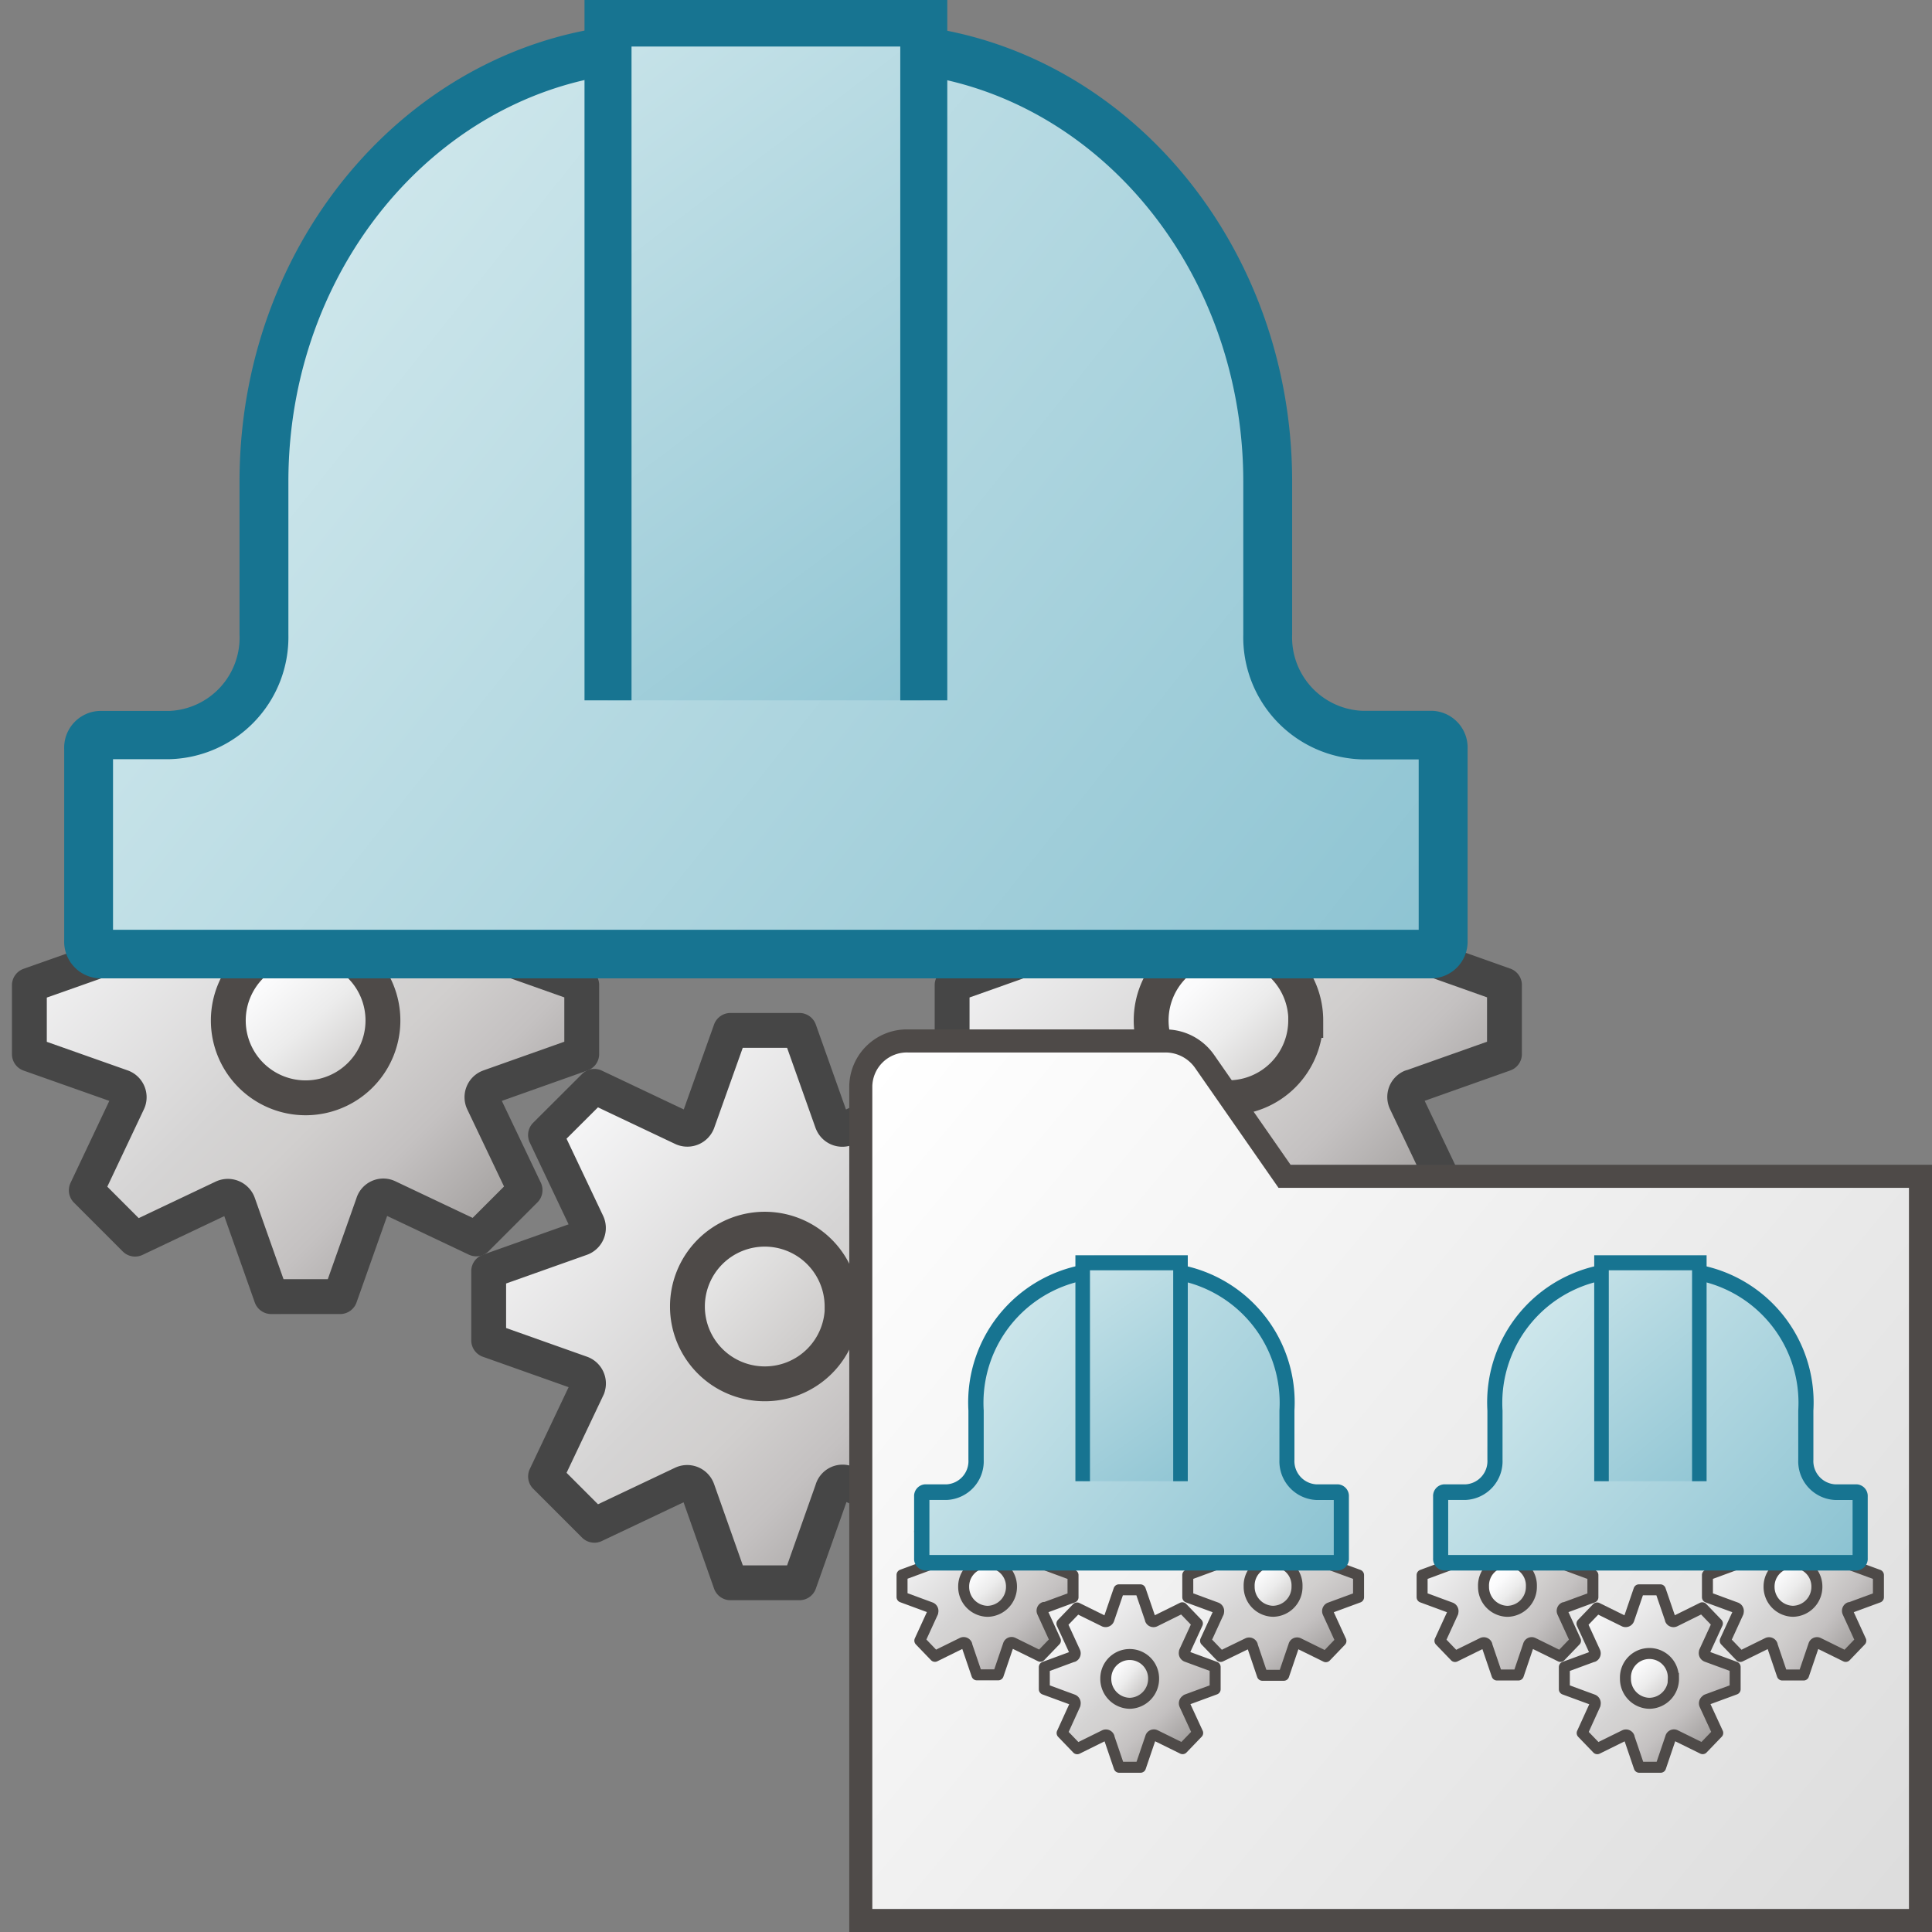 <svg id="Image" xmlns="http://www.w3.org/2000/svg" xmlns:xlink="http://www.w3.org/1999/xlink" viewBox="0 0 48 48">
  <rect x="0" y="0" width="48" height="48" fill="#808080" stroke="none"/>
  <defs>
    <linearGradient id="linear-gradient" x1="25.633" y1="18.52" x2="35.273" y2="28.016" gradientTransform="translate(0 2)" gradientUnits="userSpaceOnUse">
      <stop offset="0" stop-color="#f8f8f9"/>
      <stop offset="0.5" stop-color="#d5d4d4"/>
      <stop offset="0.63" stop-color="#d1cfce"/>
      <stop offset="0.779" stop-color="#c4c1c1"/>
      <stop offset="0.938" stop-color="#aba8a7"/>
      <stop offset="0.99" stop-color="#a29f9d"/>
    </linearGradient>
    <linearGradient id="linear-gradient-2" x1="29.019" y1="21.775" x2="32.019" y2="24.932" gradientTransform="translate(0 2)" gradientUnits="userSpaceOnUse">
      <stop offset="0" stop-color="#fff"/>
      <stop offset="0.221" stop-color="#fbfbfc"/>
      <stop offset="0.541" stop-color="#ececec"/>
      <stop offset="0.92" stop-color="#d0cecd"/>
      <stop offset="1" stop-color="#c9c6c5"/>
    </linearGradient>
    <linearGradient id="linear-gradient-3" x1="2.699" y1="18.44" x2="12.59" y2="28.331" xlink:href="#linear-gradient"/>
    <linearGradient id="linear-gradient-4" x1="6.075" y1="21.599" x2="8.995" y2="24.974" xlink:href="#linear-gradient-2"/>
    <linearGradient id="linear-gradient-5" x1="14.014" y1="25.426" x2="23.762" y2="35.221" xlink:href="#linear-gradient"/>
    <linearGradient id="linear-gradient-6" x1="13.837" y1="25.521" x2="20.353" y2="31.749" xlink:href="#linear-gradient-2"/>
    <linearGradient id="linear-gradient-7" x1="7.341" y1="40.562" x2="33.037" y2="20.088" gradientTransform="matrix(1, 0, 0, -1, 0, 48)" gradientUnits="userSpaceOnUse">
      <stop offset="0" stop-color="#cde6eb"/>
      <stop offset="1" stop-color="#8cc3d2"/>
    </linearGradient>
    <linearGradient id="linear-gradient-8" x1="12.521" y1="47.617" x2="25.893" y2="29.929" xlink:href="#linear-gradient-7"/>
    <linearGradient id="linear-gradient-9" x1="21.103" y1="25.231" x2="46.849" y2="46.748" gradientTransform="translate(0 2)" gradientUnits="userSpaceOnUse">
      <stop offset="0" stop-color="#fff"/>
      <stop offset="1" stop-color="#dcdcdc"/>
    </linearGradient>
    <linearGradient id="linear-gradient-10" x1="30.318" y1="35.656" x2="32.941" y2="39.16" xlink:href="#linear-gradient"/>
    <linearGradient id="linear-gradient-11" x1="31.148" y1="36.889" x2="32.044" y2="37.866" xlink:href="#linear-gradient-2"/>
    <linearGradient id="linear-gradient-12" x1="23.03" y1="35.844" x2="26.028" y2="38.958" xlink:href="#linear-gradient"/>
    <linearGradient id="linear-gradient-13" x1="24.078" y1="36.895" x2="24.987" y2="37.927" xlink:href="#linear-gradient-2"/>
    <linearGradient id="linear-gradient-14" x1="26.561" y1="38.129" x2="29.559" y2="41.243" xlink:href="#linear-gradient"/>
    <linearGradient id="linear-gradient-15" x1="27.567" y1="39.291" x2="28.425" y2="39.992" xlink:href="#linear-gradient-2"/>
    <linearGradient id="linear-gradient-16" x1="24.256" y1="14.615" x2="32.095" y2="8.112" xlink:href="#linear-gradient-7"/>
    <linearGradient id="linear-gradient-17" x1="26.082" y1="16.813" x2="30.12" y2="11.054" xlink:href="#linear-gradient-7"/>
    <linearGradient id="linear-gradient-18" x1="42.859" y1="36.046" x2="46.233" y2="38.77" xlink:href="#linear-gradient"/>
    <linearGradient id="linear-gradient-19" x1="44.006" y1="36.899" x2="45.055" y2="37.901" xlink:href="#linear-gradient-2"/>
    <linearGradient id="linear-gradient-20" x1="35.765" y1="36.047" x2="39.139" y2="38.771" xlink:href="#linear-gradient"/>
    <linearGradient id="linear-gradient-21" x1="37.14" y1="37.088" x2="37.903" y2="37.887" xlink:href="#linear-gradient-2"/>
    <linearGradient id="linear-gradient-22" x1="39.477" y1="38.129" x2="42.475" y2="41.243" xlink:href="#linear-gradient"/>
    <linearGradient id="linear-gradient-23" x1="40.472" y1="39.15" x2="41.472" y2="40.226" xlink:href="#linear-gradient-2"/>
    <linearGradient id="linear-gradient-24" x1="37.457" y1="14.551" x2="44.704" y2="7.922" xlink:href="#linear-gradient-7"/>
    <linearGradient id="linear-gradient-25" x1="38.517" y1="16.96" x2="43.283" y2="11.125" xlink:href="#linear-gradient-7"/>
  </defs>
  <g id="g1140">
    <path id="path40-1-9-5" d="M35.086,27l2.292-.813V24.473l-2.292-.814a.271.271,0,0,1-.173-.343.305.305,0,0,1,.013-.032l1.039-2.192-1.212-1.213L32.56,20.923a.275.275,0,0,1-.366-.128l-.01-.024-.809-2.28H29.662l-.813,2.281a.279.279,0,0,1-.361.156l-.016-.007L26.28,19.882l-1.213,1.212,1.04,2.192a.276.276,0,0,1-.133.366l-.027.011-2.292.813v1.712L25.946,27a.272.272,0,0,1,.175.344.305.305,0,0,1-.013.032l-1.04,2.193,1.213,1.213,2.192-1.039a.275.275,0,0,1,.365.138l.012.03.813,2.3h1.712l.813-2.3a.267.267,0,0,1,.327-.192.23.23,0,0,1,.05.018l2.192,1.04,1.213-1.213-1.044-2.193a.273.273,0,0,1,.131-.364Z" stroke="#464646" stroke-linecap="round" stroke-linejoin="round" stroke-width="0.866" fill="url(#linear-gradient)"/>
    <path id="circle42-8-4-1" d="M32.439,25.352a1.921,1.921,0,0,1-1.921,1.921h0A1.921,1.921,0,0,1,28.6,25.352h0a1.921,1.921,0,0,1,1.921-1.921h0a1.921,1.921,0,0,1,1.921,1.921Z" stroke="#4e4a48" stroke-miterlimit="10" stroke-width="0.866" fill="url(#linear-gradient-2)"/>
    <path id="path40-1-1" d="M12.162,27l2.291-.813V24.474l-2.291-.813a.272.272,0,0,1-.174-.343c0-.011.008-.022.013-.033l1.04-2.192-1.213-1.212L9.635,20.924A.273.273,0,0,1,9.27,20.8l-.011-.024-.809-2.28H6.737l-.813,2.281a.278.278,0,0,1-.361.155l-.016-.006-2.192-1.04L2.143,21.1l1.039,2.192a.275.275,0,0,1-.133.366l-.026.011L.73,24.478V26.19L3.022,27a.274.274,0,0,1,.174.345.305.305,0,0,1-.013.032L2.144,29.573l1.212,1.213,2.192-1.04a.278.278,0,0,1,.366.139l.011.029.813,2.3H8.45l.814-2.3a.268.268,0,0,1,.326-.192.3.3,0,0,1,.05.019l2.193,1.039,1.212-1.212L12,27.376a.274.274,0,0,1,.132-.364Z" stroke="#464646" stroke-linecap="round" stroke-linejoin="round" stroke-width="0.866" fill="url(#linear-gradient-3)"/>
    <path id="circle42-8-9" d="M9.514,25.354a1.921,1.921,0,0,1-3.842,0h0a1.921,1.921,0,0,1,1.921-1.921h0A1.921,1.921,0,0,1,9.514,25.354Z" stroke="#4e4a48" stroke-miterlimit="10" stroke-width="0.866" fill="url(#linear-gradient-4)"/>
    <path id="path40-5" d="M23.572,34.106l2.292-.813V31.581l-2.292-.813a.273.273,0,0,1-.173-.344.305.305,0,0,1,.013-.032l1.04-2.192-1.213-1.213-2.193,1.044a.274.274,0,0,1-.365-.128l-.011-.024L19.861,25.6H18.148l-.813,2.28a.278.278,0,0,1-.361.156l-.016-.007L14.766,26.99,13.553,28.2l1.04,2.192a.275.275,0,0,1-.133.366l-.027.011-2.292.813V33.3l2.292.813a.273.273,0,0,1,.174.344c0,.011-.008.022-.013.033l-1.04,2.192,1.213,1.213,2.192-1.039a.275.275,0,0,1,.365.138l.012.03.813,2.3h1.712l.814-2.3A.267.267,0,0,1,21,36.83a.23.23,0,0,1,.05.018l2.192,1.04,1.213-1.213-1.044-2.193a.274.274,0,0,1,.131-.364Z" stroke="#464646" stroke-linecap="round" stroke-linejoin="round" stroke-width="0.866" fill="url(#linear-gradient-5)"/>
    <path id="circle42-7" d="M20.925,32.46A1.921,1.921,0,0,1,19,34.381h0a1.921,1.921,0,0,1-1.921-1.921h0A1.921,1.921,0,0,1,19,30.539h0a1.921,1.921,0,0,1,1.921,1.921Z" stroke="#4e4a48" stroke-miterlimit="10" stroke-width="0.866" fill="url(#linear-gradient-6)"/>
    <path id="path54-4" d="M2.467,23.706c-.143,0-.266-.16-.266-.349V18.61a.32.32,0,0,1,.266-.348H4.21a2.43,2.43,0,0,0,2.356-2.5v-3.8c0-5.948,4.42-10.788,9.852-10.788h5.231c5.432,0,9.853,4.84,9.853,10.788v3.8a2.43,2.43,0,0,0,2.345,2.5H35.59c.144,0,.265.159.265.348v4.745c0,.189-.121.349-.265.349Z" stroke="#177491" stroke-width="1.116" fill="url(#linear-gradient-7)"/>
    <path id="path56-7" d="M21.643,1.78c5.1,0,9.246,4.569,9.246,10.187v3.8a3.035,3.035,0,0,0,2.958,3.1h1.4V23.1H2.808V18.862h1.4a3.034,3.034,0,0,0,2.957-3.1v-3.8c0-5.618,4.151-10.187,9.246-10.187h5.23m0-1.2h-5.23c-5.777,0-10.46,5.1-10.46,11.388v3.8a1.823,1.823,0,0,1-1.743,1.9H2.466a.913.913,0,0,0-.871.95v4.745a.913.913,0,0,0,.871.949H35.59a.913.913,0,0,0,.872-.949V18.61a.914.914,0,0,0-.872-.95H33.847a1.825,1.825,0,0,1-1.744-1.9v-3.8C32.1,5.678,27.42.579,21.643.579Z" fill="#177491"/>
    <path id="polyline60-2" d="M15.106,17.4V.579H22.95V17.4" fill="url(#linear-gradient-8)"/>
    <path id="polygon62-61" d="M23.535,17.4H22.367V1.156H15.69V17.4H14.522V0h9.013Z" fill="#177491"/>
    <path id="path45-9" d="M21.386,47.714H47.714V29.225h-15.8l-1.992-2.863a1.188,1.188,0,0,0-.974-.5H22.556a1.146,1.146,0,0,0-1.17,1.121h0Z" stroke="#4e4a48" stroke-miterlimit="10" stroke-width="0.573" fill="url(#linear-gradient-9)"/>
    <path id="path40-1-9" d="M33.044,39.944l.709-.261v-.551l-.709-.261a.09.09,0,0,1-.054-.111l0-.01.322-.7-.376-.39-.678.336a.083.083,0,0,1-.113-.041l0-.008-.251-.733h-.53l-.252.733a.083.083,0,0,1-.111.05l0,0-.678-.334-.376.39.322.7a.09.09,0,0,1-.041.117l-.008,0-.71.261v.551l.709.261a.088.088,0,0,1,.054.111l0,.01-.321.7.375.39L31,40.827a.084.084,0,0,1,.113.045l0,.009.251.741h.53l.252-.741a.082.082,0,0,1,.1-.061l.016.006.678.334.375-.39-.323-.705a.089.089,0,0,1,.041-.117Z" stroke="#4e4a48" stroke-linecap="round" stroke-linejoin="round" stroke-width="0.273" fill="url(#linear-gradient-10)"/>
    <path id="circle42-8-4" d="M32.224,39.415a.606.606,0,0,1-.594.617h0a.607.607,0,0,1-.595-.617h0a.595.595,0,1,1,1.189,0Z" stroke="#4e4a48" stroke-miterlimit="10" stroke-width="0.273" fill="url(#linear-gradient-11)"/>
    <path id="path40-1" d="M25.95,39.945l.709-.262v-.55l-.709-.262a.088.088,0,0,1-.054-.11l0-.011.322-.7-.375-.39-.679.335a.083.083,0,0,1-.113-.041l0-.007L24.8,37.21h-.53l-.251.733a.086.086,0,0,1-.112.05l-.005,0-.678-.334-.376.389.322.7a.09.09,0,0,1-.041.118l-.008,0-.71.262v.55l.71.262a.087.087,0,0,1,.053.11l0,.011-.321.7.375.39.678-.334a.083.083,0,0,1,.113.044l0,.01.252.74H24.8l.252-.74a.083.083,0,0,1,.1-.062l.016.006.678.334.375-.389-.323-.706a.089.089,0,0,1,.041-.117Z" stroke="#4e4a48" stroke-linecap="round" stroke-linejoin="round" stroke-width="0.273" fill="url(#linear-gradient-12)"/>
    <path id="circle42-8" d="M25.13,39.415a.607.607,0,0,1-.594.618h0a.607.607,0,0,1-.594-.618h0a.594.594,0,1,1,1.188,0Z" stroke="#4e4a48" stroke-miterlimit="10" stroke-width="0.273" fill="url(#linear-gradient-13)"/>
    <path id="path40" d="M29.481,42.229l.709-.261v-.551l-.709-.261a.089.089,0,0,1-.054-.11l0-.011.322-.7-.375-.39-.679.336a.083.083,0,0,1-.113-.041l0-.008-.251-.733H27.8l-.251.734a.086.086,0,0,1-.112.05l0,0-.678-.334-.376.39.322.7a.09.09,0,0,1-.041.118l-.008,0-.71.262v.55l.71.261a.089.089,0,0,1,.053.111l0,.011-.321.705.375.39.678-.335a.084.084,0,0,1,.113.045l0,.009.252.741h.529l.252-.74a.083.083,0,0,1,.1-.062l.016.006.678.334.375-.39-.323-.7a.089.089,0,0,1,.041-.117Z" stroke="#4e4a48" stroke-linecap="round" stroke-linejoin="round" stroke-width="0.273" fill="url(#linear-gradient-14)"/>
    <path id="circle42" d="M28.661,41.7a.607.607,0,0,1-.594.618h0a.607.607,0,0,1-.594-.618h0a.594.594,0,1,1,1.188,0Z" stroke="#4e4a48" stroke-miterlimit="10" stroke-width="0.273" fill="url(#linear-gradient-15)"/>
    <g id="g58-5">
      <path id="path54-42" d="M22.985,38.826c-.045,0-.082-.051-.082-.112v-1.53c0-.061.037-.112.082-.112h.54a.769.769,0,0,0,.729-.8V35.044a3.288,3.288,0,0,1,3.052-3.476h1.62a3.288,3.288,0,0,1,3.051,3.476v1.223a.771.771,0,0,0,.726.806h.54c.045,0,.082.051.082.112v1.529c0,.061-.037.112-.082.112Z" fill="url(#linear-gradient-16)"/>
      <path id="path56-6" d="M28.924,31.761a3.1,3.1,0,0,1,2.863,3.283v1.223a.962.962,0,0,0,.916,1h.434v1.366H23.091V37.266h.434a.961.961,0,0,0,.915-1V35.044A3.1,3.1,0,0,1,27.3,31.761h1.62m0-.387H27.3a3.475,3.475,0,0,0-3.24,3.67v1.223a.578.578,0,0,1-.539.611h-.54a.29.29,0,0,0-.27.306v1.529a.29.29,0,0,0,.27.306H33.243a.29.29,0,0,0,.27-.306V37.184a.29.29,0,0,0-.27-.306H32.7a.579.579,0,0,1-.54-.611V35.044A3.475,3.475,0,0,0,28.924,31.374Z" fill="#177491"/>
    </g>
    <g id="g64-60">
      <path id="polyline60-6" d="M26.9,36.8V31.374h2.43V36.8" fill="url(#linear-gradient-17)"/>
      <path id="polygon62-0" d="M26.718,36.8V31.187H29.51V36.8h-.362V31.56H27.08V36.8Z" fill="#177491"/>
    </g>
    <path id="path40-1-9-2" d="M45.96,39.944l.709-.261v-.551l-.709-.261a.09.09,0,0,1-.054-.111l0-.01.322-.7-.375-.39-.679.336a.083.083,0,0,1-.113-.041l0-.008-.251-.733h-.53l-.251.733a.085.085,0,0,1-.112.05l-.005,0-.678-.334-.376.39.322.7a.089.089,0,0,1-.041.117l-.008,0-.71.261v.551l.71.261a.088.088,0,0,1,.053.111l0,.01-.321.7.375.39.678-.334a.084.084,0,0,1,.113.045l0,.009.252.741h.529l.252-.741a.083.083,0,0,1,.1-.061l.016.006.678.334.375-.39-.323-.705a.089.089,0,0,1,.041-.117Z" stroke="#4e4a48" stroke-linecap="round" stroke-linejoin="round" stroke-width="0.273" fill="url(#linear-gradient-18)"/>
    <path id="circle42-8-4-2" d="M45.14,39.415a.606.606,0,0,1-.594.617h0a.606.606,0,0,1-.594-.617h0a.594.594,0,1,1,1.188,0Z" stroke="#4e4a48" stroke-miterlimit="10" stroke-width="0.273" fill="url(#linear-gradient-19)"/>
    <path id="path40-1-5" d="M38.866,39.945l.709-.262v-.55l-.709-.262a.088.088,0,0,1-.054-.11l0-.011.322-.7-.375-.39-.679.335a.083.083,0,0,1-.113-.041l0-.008-.251-.732h-.53l-.251.733a.086.086,0,0,1-.112.05l0,0-.678-.334-.375.389.321.7a.09.09,0,0,1-.041.118l-.008,0-.71.262v.55l.71.262a.088.088,0,0,1,.054.11l0,.011-.321.7.375.39.678-.334a.083.083,0,0,1,.113.044l0,.01.252.74h.53l.251-.74a.083.083,0,0,1,.1-.062l.016.006.678.334.375-.39-.323-.705a.09.09,0,0,1,.041-.117l.009,0Z" stroke="#4e4a48" stroke-linecap="round" stroke-linejoin="round" stroke-width="0.273" fill="url(#linear-gradient-20)"/>
    <path id="circle42-8-7" d="M38.047,39.415a.607.607,0,0,1-.595.618h0a.607.607,0,0,1-.594-.618h0a.595.595,0,1,1,1.189,0Z" stroke="#4e4a48" stroke-miterlimit="10" stroke-width="0.273" fill="url(#linear-gradient-21)"/>
    <path id="path40-7" d="M42.4,42.229l.709-.261v-.551l-.709-.261a.09.09,0,0,1-.054-.111l0-.01.322-.7-.375-.39-.679.336a.083.083,0,0,1-.113-.041l0-.008-.251-.733h-.53l-.251.734a.086.086,0,0,1-.112.05l0,0-.678-.334-.375.39.321.7a.09.09,0,0,1-.041.118l-.008,0-.71.261v.551l.71.261a.09.09,0,0,1,.054.111l0,.011-.321.705.375.389.678-.334a.084.084,0,0,1,.113.045l0,.009.252.741h.53l.251-.74a.083.083,0,0,1,.1-.062l.016.006.678.334.375-.39-.323-.7a.09.09,0,0,1,.041-.117Z" stroke="#4e4a48" stroke-linecap="round" stroke-linejoin="round" stroke-width="0.273" fill="url(#linear-gradient-22)"/>
    <path id="circle42-2" d="M41.578,41.7a.607.607,0,0,1-.6.618h0a.607.607,0,0,1-.594-.618h0a.595.595,0,1,1,1.189,0Z" stroke="#4e4a48" stroke-miterlimit="10" stroke-width="0.273" fill="url(#linear-gradient-23)"/>
    <g id="g58-8-1">
      <path id="path54-2-8" d="M35.874,38.826c-.044,0-.082-.051-.082-.112v-1.53c0-.061.038-.112.082-.112h.54a.77.77,0,0,0,.73-.8V35.044A3.288,3.288,0,0,1,40.2,31.568h1.62a3.288,3.288,0,0,1,3.052,3.476v1.223a.77.77,0,0,0,.726.806h.54c.044,0,.082.051.082.112v1.529c0,.061-.038.112-.082.112Z" fill="url(#linear-gradient-24)"/>
      <path id="path56-8-2" d="M41.813,31.761a3.1,3.1,0,0,1,2.864,3.283v1.223a.962.962,0,0,0,.916,1h.434v1.366H35.98V37.266h.434a.962.962,0,0,0,.916-1V35.044a3.1,3.1,0,0,1,2.864-3.283h1.619m0-.387H40.194a3.475,3.475,0,0,0-3.24,3.67v1.223a.578.578,0,0,1-.54.611h-.54a.289.289,0,0,0-.269.306v1.529a.289.289,0,0,0,.269.306H46.133a.29.29,0,0,0,.27-.306V37.184a.29.29,0,0,0-.27-.306h-.54a.579.579,0,0,1-.54-.611V35.044A3.475,3.475,0,0,0,41.813,31.374Z" fill="#177491"/>
    </g>
    <g id="g64-5-9">
      <path id="polyline60-0-5" d="M39.789,36.8V31.374h2.429V36.8" fill="url(#linear-gradient-25)"/>
      <path id="polygon62-6-4" d="M42.4,36.8h-.361V31.56H39.97V36.8h-.362V31.187H42.4Z" fill="#177491"/>
    </g>
  </g>
</svg>
